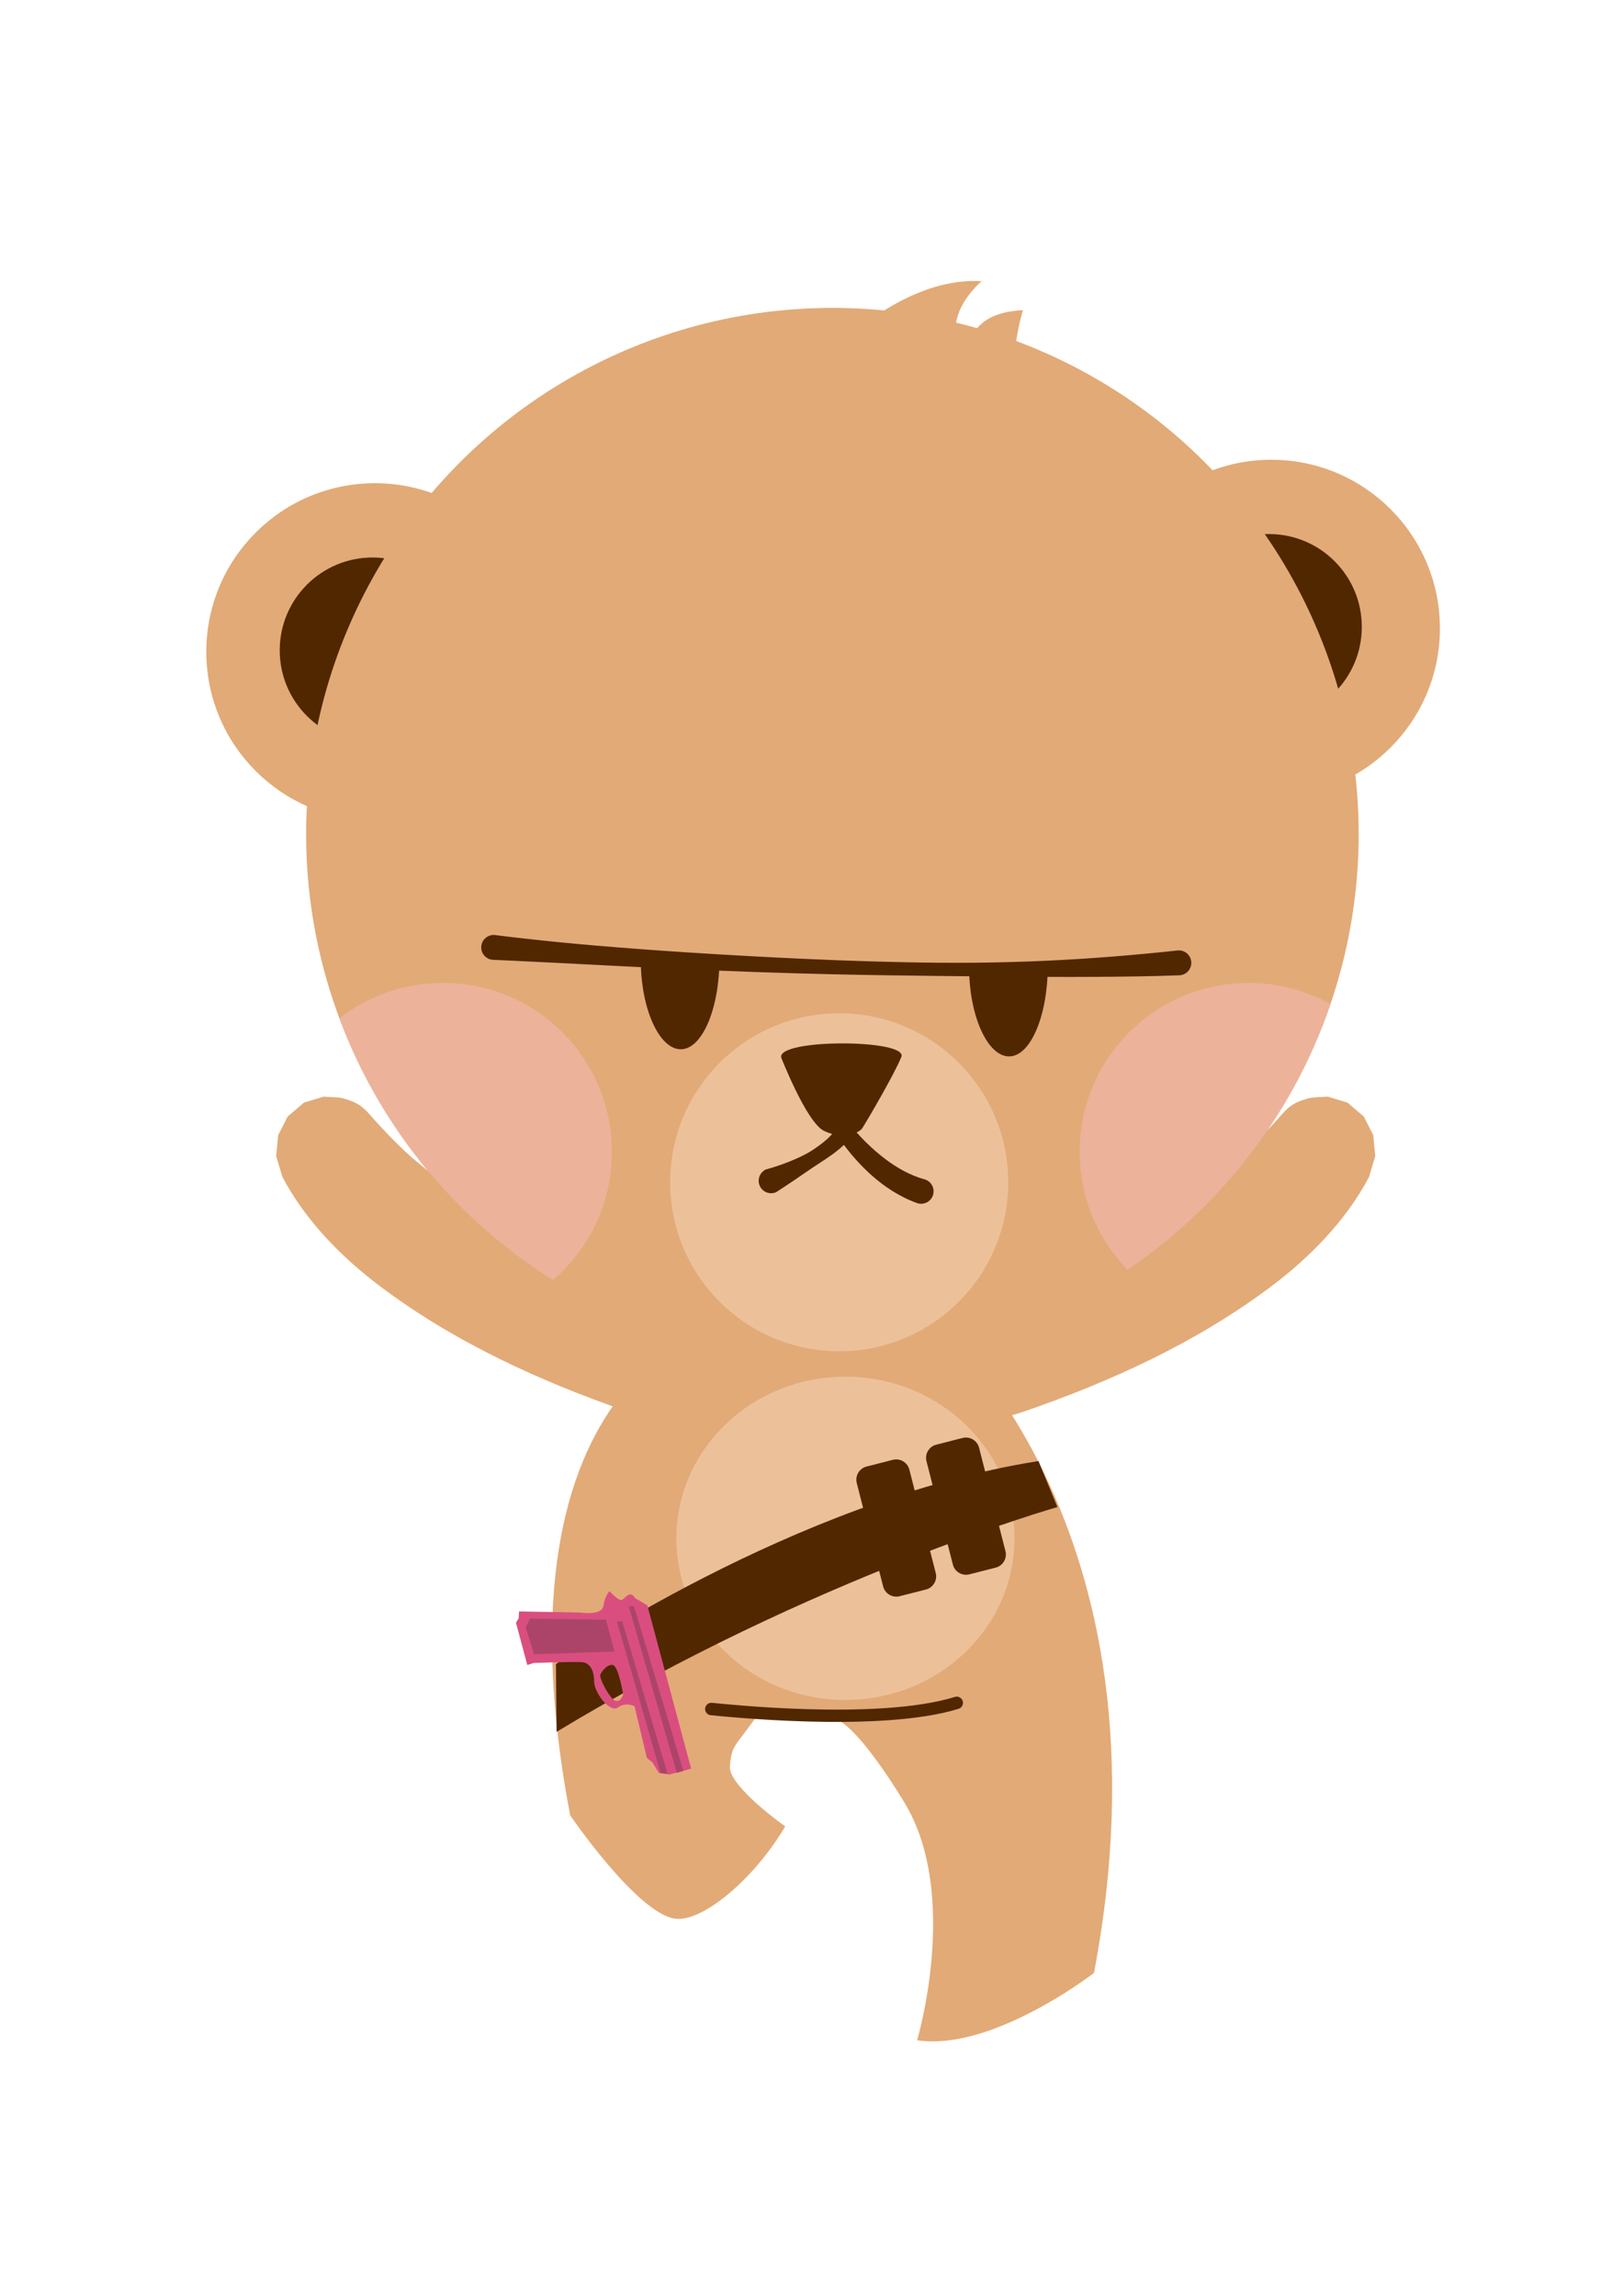 <?xml version="1.0" encoding="UTF-8" standalone="no"?>
<!DOCTYPE svg PUBLIC "-//W3C//DTD SVG 1.1//EN" "http://www.w3.org/Graphics/SVG/1.1/DTD/svg11.dtd">
<svg width="100%" height="100%" viewBox="0 0 2481 3508" version="1.1" xmlns="http://www.w3.org/2000/svg" xmlns:xlink="http://www.w3.org/1999/xlink" xml:space="preserve" xmlns:serif="http://www.serif.com/" style="fill-rule:evenodd;clip-rule:evenodd;stroke-linejoin:round;stroke-miterlimit:2;">
    <g transform="matrix(8.639,0,0,8.639,6193.62,-115.744)">
        <circle cx="-492.121" cy="124.531" r="29.818" style="fill:rgb(226,170,119);"/>
    </g>
    <g transform="matrix(8.639,0,0,8.639,4824.2,-79.904)">
        <circle cx="-492.121" cy="124.531" r="29.818" style="fill:rgb(226,170,119);"/>
    </g>
    <g transform="matrix(0.387,-5.145,-5.145,-0.387,4130.69,3882.65)">
        <path d="M385.62,424.096L390.92,427.305L394.67,432.423L395.998,438.394C395.643,440.409 395.648,442.521 394.935,444.438C392.912,449.881 391.031,450.41 386.686,453.894C386.686,453.894 379.861,459.202 375.49,463.644C355.052,484.407 340.462,509.472 329.111,535.816C328.799,536.477 328.49,537.139 328.182,537.801C323.204,548.544 318.527,559.405 314.282,570.435L314.278,570.445C311.343,575.181 311.047,577.12 305.872,579.77C304.048,580.705 301.945,580.944 299.981,581.531C299.981,581.531 293.849,580.893 293.849,580.893L288.518,577.82C285.256,573.568 283.57,572.567 282.967,566.927C282.404,561.658 284.435,556.669 285.902,551.571C287.623,545.588 289.498,539.645 291.518,533.73C292.903,529.673 294.432,525.691 295.993,521.714L296.044,521.584C306.946,496.281 320.328,471.896 338.493,451.115C348.095,440.131 359.723,430.303 373.181,424.426C373.181,424.426 379.472,423.049 379.472,423.049C381.522,423.398 383.571,423.747 385.62,424.096Z" style="fill:rgb(226,170,119);"/>
    </g>
    <g transform="matrix(-0.387,-5.145,5.145,-0.387,-1607.77,3882.65)">
        <path d="M385.62,424.096L390.92,427.305L394.67,432.423L395.998,438.394C395.643,440.409 395.648,442.521 394.935,444.438C392.912,449.881 391.031,450.41 386.686,453.894C386.686,453.894 379.861,459.202 375.49,463.644C355.052,484.407 340.462,509.472 329.111,535.816C328.799,536.477 328.49,537.139 328.182,537.801C323.204,548.544 318.527,559.405 314.282,570.435L314.278,570.445C311.343,575.181 311.047,577.12 305.872,579.77C304.048,580.705 301.945,580.944 299.981,581.531C299.981,581.531 293.849,580.893 293.849,580.893L288.518,577.82C285.256,573.568 283.57,572.567 282.967,566.927C282.404,561.658 284.435,556.669 285.902,551.571C287.623,545.588 289.498,539.645 291.518,533.73C292.903,529.673 294.432,525.691 295.993,521.714L296.044,521.584C306.946,496.281 320.328,471.896 338.493,451.115C348.095,440.131 359.723,430.303 373.181,424.426C373.181,424.426 379.472,423.049 379.472,423.049C381.522,423.398 383.571,423.747 385.62,424.096Z" style="fill:rgb(226,170,119);"/>
    </g>
    <g transform="matrix(4.757,0,0,4.757,2910.21,401.271)">
        <circle cx="-492.121" cy="124.531" r="29.818" style="fill:rgb(81,39,0);"/>
    </g>
    <g transform="matrix(4.757,0,0,4.757,4279.62,365.431)">
        <circle cx="-492.121" cy="124.531" r="29.818" style="fill:rgb(81,39,0);"/>
    </g>
    <g transform="matrix(5.422,0,0,5.422,3639.64,-640.687)">
        <path d="M-436.824,494.398C-427.121,494.398 -407.714,490.534 -407.714,490.534C-407.714,490.534 -338.97,547.472 -363.029,674.132C-363.029,674.132 -366.523,676.843 -371.974,680.233C-382.125,686.546 -399.063,695.213 -412.859,693.108C-412.859,693.108 -400.71,652.306 -416.315,626.351C-416.315,626.351 -430.554,602.177 -437.39,602.177C-444.055,602.177 -457.333,600.736 -457.333,600.736C-464.069,610.541 -465.08,609.505 -465.624,615.843C-466.111,621.524 -450.026,632.844 -450.026,632.844C-458.83,647.781 -473.607,660.102 -481.251,658.823C-492.012,657.023 -510.626,629.724 -510.626,629.724C-534.684,503.064 -465.934,490.534 -465.934,490.534C-465.934,490.534 -446.528,494.398 -436.824,494.398Z" style="fill:rgb(226,170,119);"/>
    </g>
    <g transform="matrix(5.561,0,0,5.561,3066.57,-1113.39)">
        <circle cx="-322.768" cy="429.393" r="144.579" style="fill:rgb(226,170,119);"/>
        <clipPath id="_clip1">
            <circle cx="-322.768" cy="429.393" r="144.579"/>
        </clipPath>
        <g clip-path="url(#_clip1)">
            <g transform="matrix(0.321,0,0,0.321,-326.135,378.854)">
                <circle cx="-322.768" cy="429.393" r="144.579" style="fill:rgb(236,179,154);"/>
            </g>
            <g transform="matrix(0.321,0,0,0.321,-104.829,378.854)">
                <circle cx="-322.768" cy="429.393" r="144.579" style="fill:rgb(236,179,154);"/>
            </g>
        </g>
    </g>
    <g transform="matrix(1.786,0,0,1.786,1858.52,1039.56)">
        <circle cx="-322.768" cy="429.393" r="144.579" style="fill:rgb(236,193,154);"/>
    </g>
    <g transform="matrix(1.786,0,0,1.708,1868.03,1617.03)">
        <circle cx="-322.768" cy="429.393" r="144.579" style="fill:rgb(236,193,154);"/>
    </g>
    <g transform="matrix(5.159,0,0,5.159,-902.794,-427.399)">
        <path d="M385.485,590.841C387.766,591.03 435.29,596.248 458.861,588.938C459.833,588.637 460.378,587.603 460.076,586.63C459.775,585.658 458.741,585.114 457.768,585.415C434.647,592.586 388.026,587.35 385.789,587.165C384.774,587.082 383.883,587.837 383.799,588.851C383.715,589.866 384.471,590.757 385.485,590.841Z" style="fill:rgb(81,39,0);"/>
    </g>
    <g transform="matrix(4.757,0,0,4.757,2979.61,348.139)">
        <path d="M-468.181,235.104C-468.181,235.104 -459.916,235.445 -446.099,236.158C-425.82,237.204 -393.579,238.984 -357.935,239.774C-347.138,240.014 -336.03,240.16 -324.849,240.289C-317.501,240.373 -310.124,240.446 -302.78,240.508C-293.47,240.587 -284.225,240.635 -275.162,240.581C-265.667,240.524 -256.398,240.418 -247.474,240.068C-245.273,239.902 -243.621,237.979 -243.787,235.778C-243.953,233.577 -245.875,231.924 -248.077,232.091C-261.948,233.597 -276.716,234.813 -291.833,235.472C-299.11,235.789 -306.459,235.977 -313.813,236.042C-321.165,236.106 -328.52,236.026 -335.808,235.883C-350.321,235.599 -364.569,235.007 -378.02,234.321C-402.977,233.048 -425.192,231.464 -441.234,229.984C-457.543,228.479 -467.454,227.137 -467.454,227.137C-469.652,226.937 -471.6,228.559 -471.801,230.757C-472.001,232.956 -470.379,234.904 -468.181,235.104Z" style="fill:rgb(81,39,0);"/>
    </g>
    <g transform="matrix(4.757,0,0,4.757,-679.159,123.112)">
        <path d="M348.547,282.264C348.547,298.309 354.546,311.147 361.402,311.147C368.257,311.147 373.823,298.121 373.823,282.076C373.823,282.076 348.547,281.609 348.547,282.264Z" style="fill:rgb(81,39,0);"/>
    </g>
    <g transform="matrix(4.757,0,0,4.757,-177.594,134.017)">
        <path d="M348.547,282.264C348.547,298.309 354.546,311.147 361.402,311.147C368.257,311.147 373.823,298.121 373.823,282.076C373.823,282.076 348.547,281.609 348.547,282.264Z" style="fill:rgb(81,39,0);"/>
    </g>
    <g transform="matrix(3.357,0,0,3.357,2471.42,681.426)">
        <path d="M-380.685,278.357C-380.685,278.357 -369.249,307.689 -361.287,311.69C-353.325,315.691 -345.415,313.024 -343.763,310.481C-342.111,307.938 -329.321,286.253 -326.015,278.093C-322.709,269.933 -382.612,269.68 -380.685,278.357" style="fill:rgb(81,39,0);"/>
    </g>
    <g transform="matrix(4.757,0,0,4.757,2982.24,231.865)">
        <path d="M-355.901,319.005C-356.513,319.588 -357.183,320.171 -357.898,320.751C-360.211,322.626 -363.069,324.4 -365.788,326.204C-367.889,327.597 -369.867,329.007 -371.647,330.21C-375.14,332.57 -377.644,334.176 -377.644,334.176C-379.662,335.071 -382.028,334.16 -382.923,332.142C-383.818,330.124 -382.907,327.759 -380.889,326.863C-380.889,326.863 -378.038,326.16 -374.224,324.667C-372.232,323.887 -369.99,322.962 -367.811,321.767C-366.59,321.099 -365.412,320.324 -364.295,319.523C-361.5,317.521 -359.137,315.285 -357.982,313.213C-357.504,312.422 -356.658,311.928 -355.734,311.9C-354.81,311.873 -353.935,312.317 -353.412,313.078C-353.412,313.078 -349.215,318.537 -342.647,323.509C-339.048,326.233 -334.709,328.787 -329.905,330.087C-327.797,330.743 -326.617,332.986 -327.273,335.095C-327.928,337.203 -330.172,338.382 -332.28,337.727C-337.914,335.743 -342.939,332.385 -346.98,328.779C-350.996,325.195 -354.058,321.471 -355.901,319.005Z" style="fill:rgb(81,39,0);"/>
    </g>
    <g transform="matrix(5.793,0,0,5.793,-1243.81,-31.433)">
        <path d="M417.305,117.064C417.305,117.064 444.265,77.896 473.572,79.589C473.572,79.589 460.64,90.422 470.322,100.104C470.322,100.104 467.874,88.021 484.499,87.229C484.499,87.229 475.246,114.771 493.115,130.672" style="fill:rgb(226,170,119);"/>
    </g>
    <g transform="matrix(5.159,0,0,5.159,-902.794,-288.532)">
        <path d="M339.619,548.765C339.619,548.765 409.685,500.142 482.515,488.647L488.133,502.271C488.133,502.271 415.744,522.852 339.815,568.846L339.619,548.765Z" style="fill:rgb(81,39,0);"/>
    </g>
    <g transform="matrix(4.999,-1.275,1.275,4.999,-1469.05,379.569)">
        <path d="M469.07,486.21C469.07,483.992 467.27,482.192 465.052,482.192L457.015,482.192C454.797,482.192 452.996,483.992 452.996,486.21L452.996,517.81C452.996,520.028 454.797,521.829 457.015,521.829L465.052,521.829C467.27,521.829 469.07,520.028 469.07,517.81L469.07,486.21Z" style="fill:rgb(81,39,0);"/>
    </g>
    <g transform="matrix(4.999,-1.275,1.275,4.999,-1575.56,412.99)">
        <path d="M469.07,486.21C469.07,483.992 467.27,482.192 465.052,482.192L457.015,482.192C454.797,482.192 452.996,483.992 452.996,486.21L452.996,517.81C452.996,520.028 454.797,521.829 457.015,521.829L465.052,521.829C467.27,521.829 469.07,520.028 469.07,517.81L469.07,486.21Z" style="fill:rgb(81,39,0);"/>
    </g>
    <g transform="matrix(-0.582,-2.171,-2.295,0.615,2652.46,3806.78)">
        <g transform="matrix(0.238,0,0,0.238,421.755,316.537)">
            <path d="M994.594,891.459L1477.59,891.459L1506.59,918.459C1536.58,926.455 1508.59,947.462 1511.59,956.462C1514.59,965.462 1544.59,980.462 1544.59,980.462C1544.59,980.462 1535.59,995.462 1508.59,1006.46C1481.59,1017.46 1507.59,1072.46 1507.59,1072.46L1555.59,1230.46L1536.59,1236.46L1526.93,1246.46L1401.59,1246.46L1402.6,1228.46C1402.6,1228.46 1375.59,1117.46 1368.6,1100.46C1361.6,1083.46 1340.59,1075.46 1307.6,1083.46C1274.61,1091.47 1207.59,1064.46 1217.59,1039.46C1227.59,1014.46 1208.6,995.462 1208.6,995.462L1056.59,999.459L1041.59,988.459L1006.6,978.462L994.594,952.462L994.594,891.459ZM1249.53,1016.81C1249.53,1016.81 1227.86,1029.68 1238.7,1042.55C1243.4,1048.14 1257.81,1053.73 1273.34,1057.82C1276.45,1058.64 1279.62,1059.4 1282.76,1060.09C1299.97,1063.87 1316.44,1065.46 1320.65,1062.87C1329.46,1057.46 1347.75,1033.07 1336.91,1021.55C1326.07,1010.04 1249.53,1016.81 1249.53,1016.81Z" style="fill:rgb(217,78,127);"/>
        </g>
        <g transform="matrix(1,0,0,1,15.542,-855.023)">
            <path d="M643.293,1392.96L767.497,1392.96" style="fill:none;"/>
        </g>
        <g transform="matrix(1,0,0,1,15.542,-855.023)">
            <path d="M658.302,1408.46L658.302,1383.99" style="fill:none;"/>
        </g>
        <g transform="matrix(1,0,0,1,15.542,-855.023)">
            <path d="M745.662,1462.23L733.363,1411.83L755.745,1411.83L769.758,1458.79L764.842,1462.97L745.662,1462.23" style="fill:rgb(172,68,105);"/>
        </g>
        <g transform="matrix(-0.548,-1.934,-2.044,0.518,3841.93,451.471)">
            <path d="M333.594,1410.93L349.449,1463.83L347.334,1464.46L331.914,1410.94L333.594,1410.93Z" style="fill:rgb(172,68,105);"/>
        </g>
        <g transform="matrix(-0.548,-1.934,-2.044,0.518,3844.58,461.582)">
            <path d="M335.008,1415.68L349.562,1464.62L347.334,1464.46L333.328,1415.7L335.008,1415.68Z" style="fill:rgb(172,68,105);"/>
        </g>
        <g transform="matrix(1,0,0,1,15.542,-855.023)">
            <path d="M657.831,1401.39L766.294,1401.39" style="fill:none;"/>
        </g>
    </g>
</svg>
